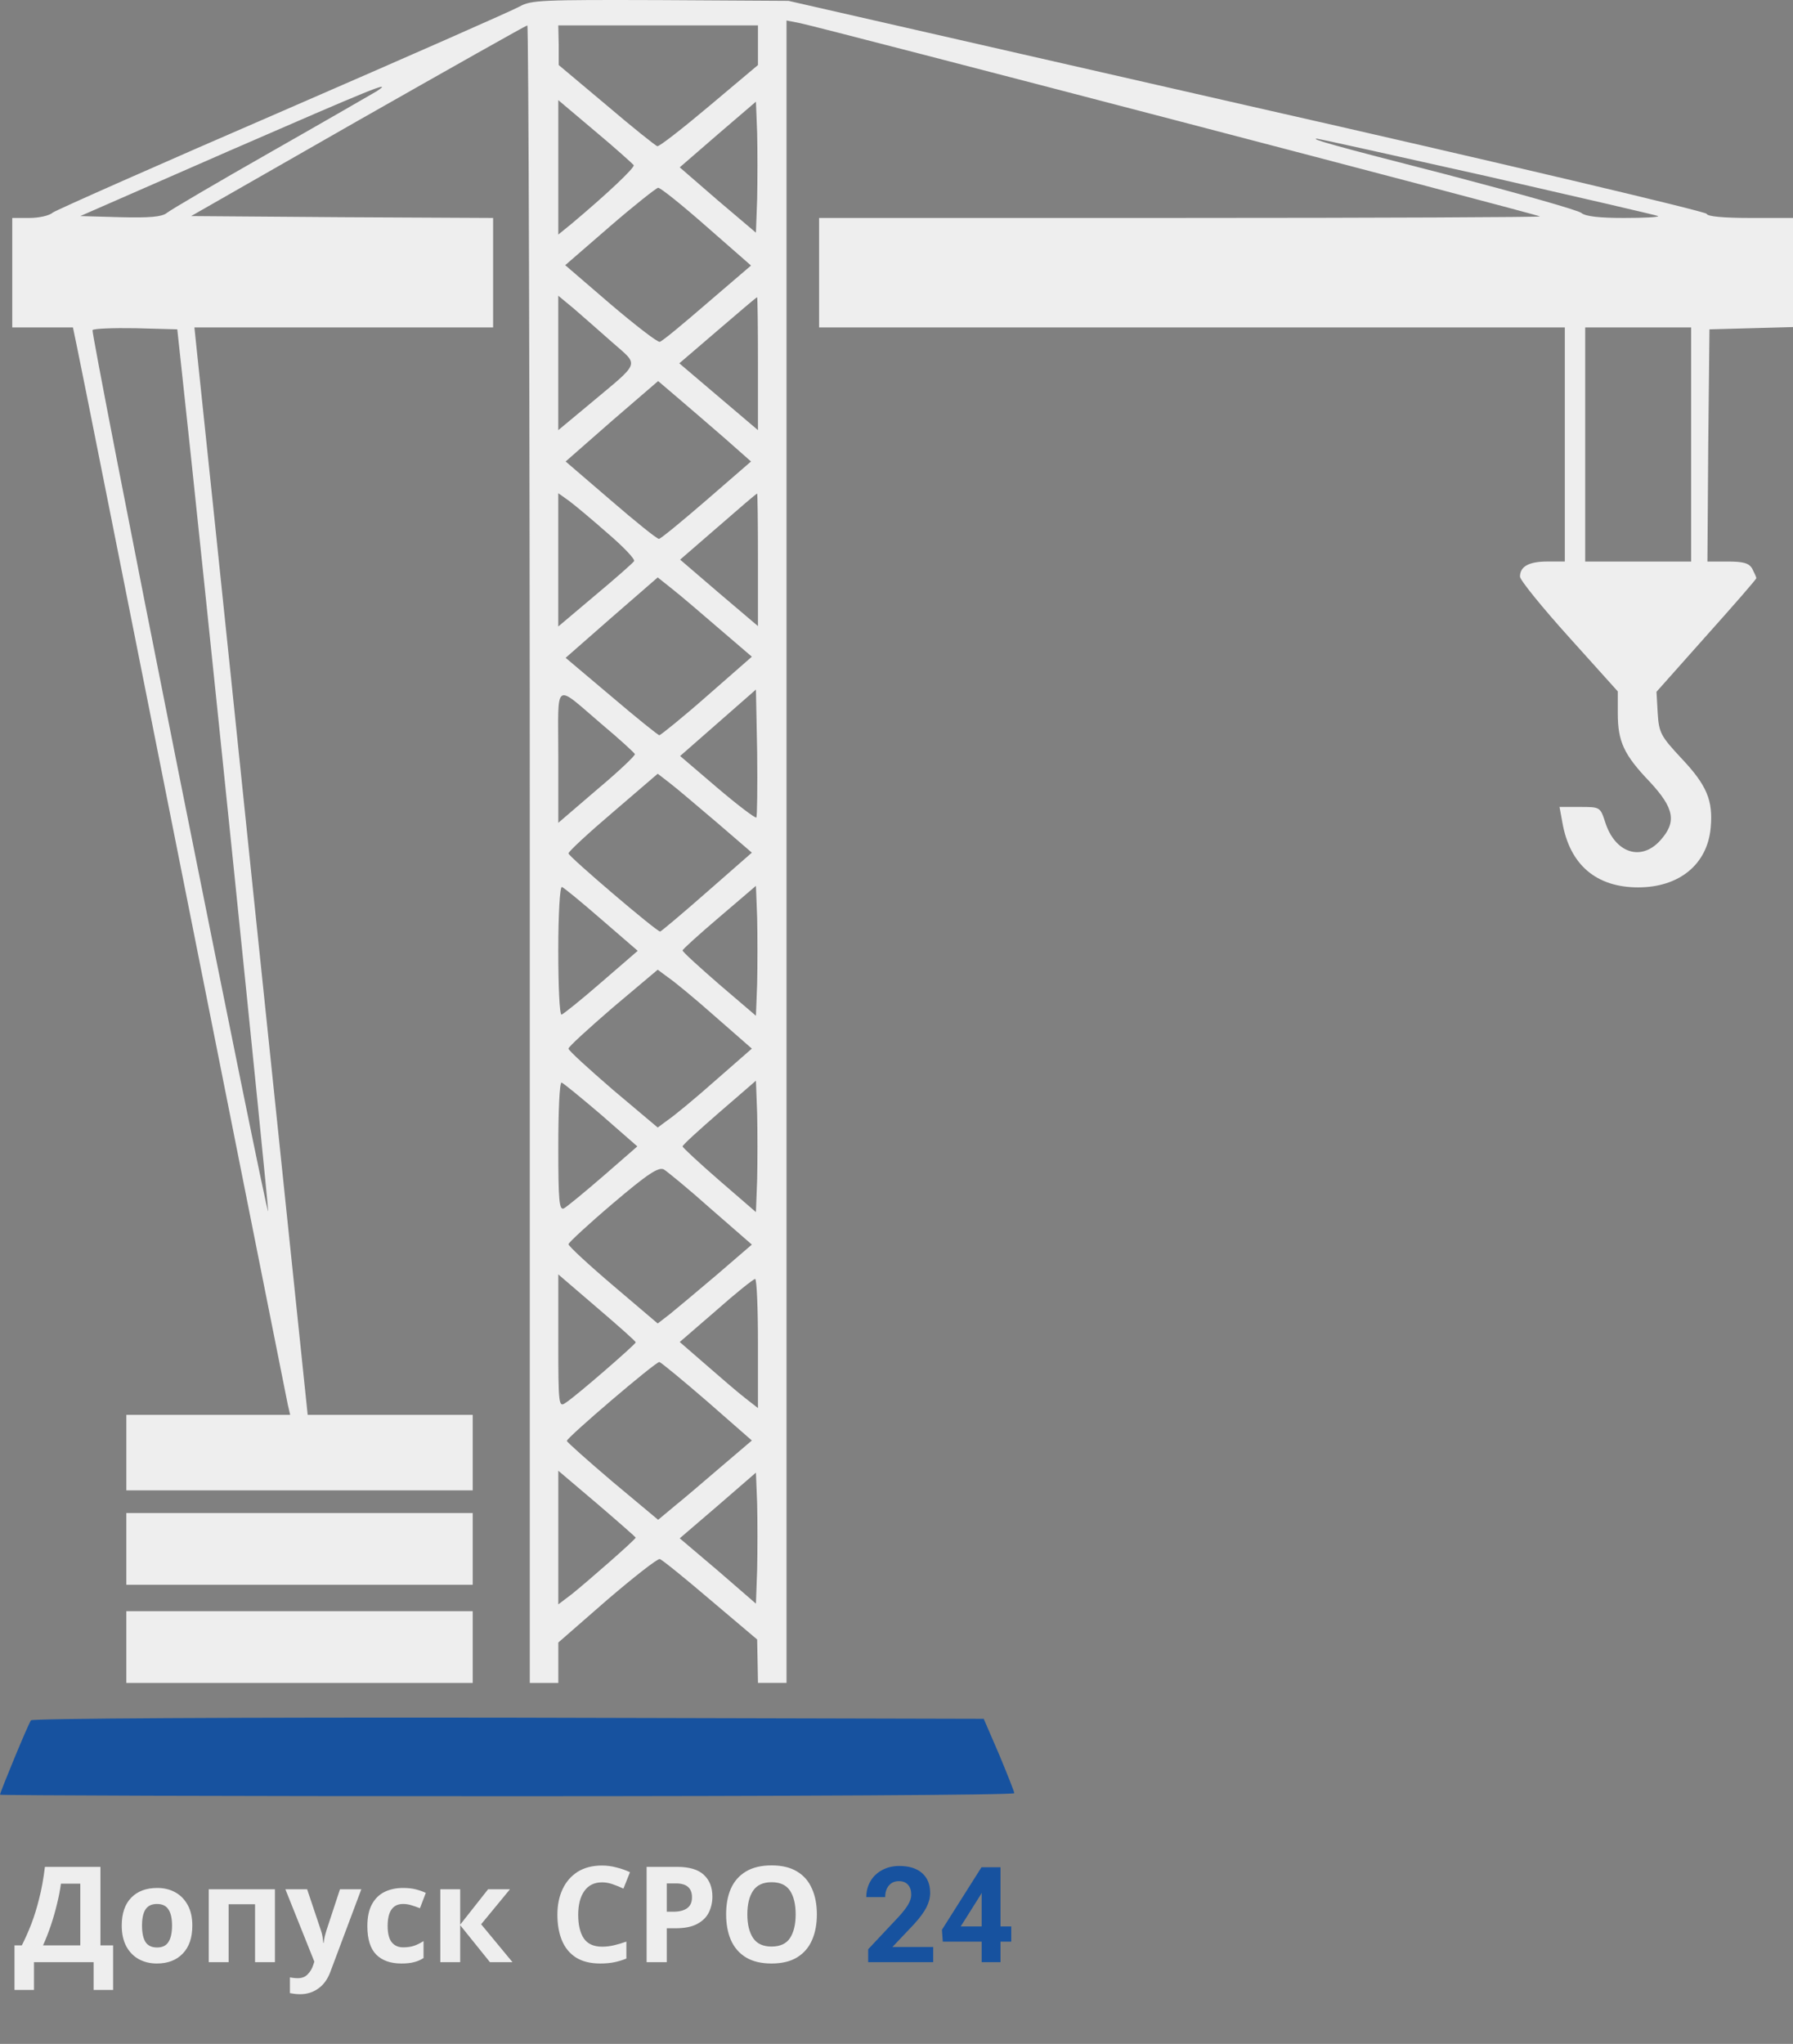 <svg width="430" height="490" viewBox="0 0 430 490" fill="none" xmlns="http://www.w3.org/2000/svg">
<rect x="0" y="0" width="430" height="490" fill="#808080" stroke="none"/>
<path d="M30.3 371.331V379.931H71.834H113.368V371.331V362.732H71.834H30.3V371.331Z" fill="#EEEEEE"/>
<path d="M30.3 394.867V403.466H71.834H113.368V394.867V386.267H71.834H30.3V394.867Z" fill="#EEEEEE"/>
<path d="M7.429 412.429C6.746 413.335 0 429.716 0 430.261C0 430.441 54.727 430.621 121.67 430.621C188.614 430.621 243.341 430.349 243.246 429.896C243.246 429.536 241.586 425.37 239.631 420.664L235.916 412.065L121.965 411.792C55.804 411.704 7.723 411.972 7.429 412.429Z" fill="#17529F"/>
<path d="M124.607 1.563C123.041 2.468 97.537 13.691 67.925 26.548C38.413 39.313 13.492 50.355 12.61 50.988C11.827 51.713 9.289 52.253 7.04 52.253H2.937V65.378V78.504H10.166H17.496L18.473 83.21C19.062 85.833 30.495 143.404 43.982 211.113C57.469 278.822 68.708 335.304 69.002 336.661L69.59 339.197H49.945H30.3V348.249V357.3H71.834H113.368V348.249V339.197H93.529H73.789L60.695 213.556C53.56 144.49 47.403 85.833 47.113 83.21L46.624 78.504H82.489H118.259V65.378V52.253L82.1 52.073L45.842 51.801L85.91 28.899C107.898 16.406 126.173 6.089 126.467 6.089C126.761 6.089 127.055 95.522 127.055 204.777V403.465H130.475H133.896V398.574V393.776L145.623 383.546C152.075 378.023 157.739 373.589 158.228 373.77C158.717 373.862 164.191 378.295 170.344 383.546L181.583 393.051L181.683 398.209L181.782 403.46H185.203H188.623V204.232V4.911L191.849 5.544C196.147 6.357 368.835 51.436 369.324 51.889C369.518 52.069 330.721 52.249 283.129 52.249H196.437V65.374V78.499H285.857H375.277V106.56V134.621H371.074C366.676 134.621 364.527 135.798 364.527 138.241C364.527 139.054 369.808 145.575 376.255 152.724L387.982 165.757V171.008C387.982 177.797 389.448 180.965 395.701 187.482C401.564 193.818 402.152 197.078 398.144 201.512C393.551 206.583 387.294 204.5 384.951 197.078C383.779 193.458 383.679 193.458 378.892 193.458H374.006L374.689 197.171C376.449 207.308 382.801 212.739 392.864 212.739C402.731 212.739 409.477 207.216 410.26 198.436C410.848 191.92 409.382 188.299 403.225 181.782C398.338 176.532 397.85 175.719 397.555 171.013L397.261 165.854L409.183 152.456C415.829 145.035 421.204 138.878 421.204 138.606C421.204 138.334 420.716 137.341 420.227 136.343C419.444 134.985 418.078 134.625 414.364 134.625H409.477L409.672 106.744L409.966 78.956L420.033 78.684L430 78.411V65.378V52.253H419.833C413.187 52.253 409.472 51.893 409.278 51.256C409.083 50.711 359.437 38.944 299.041 25.278L189.097 0.205L158.313 0.025C129.787 -0.067 127.344 0.025 124.607 1.563ZM181.777 10.795V15.593L170.15 25.37C163.698 30.801 158.128 35.147 157.64 35.055C157.251 34.962 151.681 30.529 145.424 25.19L133.991 15.593V10.795L133.891 6.089H157.834H181.777V10.795ZM90.402 21.837C89.326 22.47 77.892 29.079 64.993 36.413C52.094 43.746 40.856 50.35 39.973 51.076C38.801 51.981 35.965 52.253 28.834 52.073L19.256 51.801L54.827 36.232C88.936 21.385 94.606 19.029 90.402 21.837ZM151.971 39.581C152.36 40.126 145.424 46.642 137.117 53.611L133.891 56.234V40.121V24.008L142.687 31.43C147.573 35.507 151.676 39.216 151.971 39.581ZM181.583 47.635L181.289 55.782L172.104 47.995L163.015 40.121L172.104 32.247L181.289 24.373L181.583 31.974C181.678 36.14 181.678 43.109 181.583 47.635ZM356.809 42.296C378.992 47.367 397.366 51.62 397.66 51.801C397.854 52.073 394.239 52.253 389.453 52.253C383.684 52.253 380.263 51.893 379.286 51.076C378.409 50.35 363.844 46.277 346.937 41.844C319.378 34.782 314.003 33.244 315.858 33.244C316.152 33.244 334.626 37.318 356.809 42.296ZM169.462 54.336L180.112 63.66L169.656 72.62C163.892 77.598 158.807 81.852 158.223 81.944C157.735 82.124 152.459 78.051 146.496 72.985L135.551 63.572L146.202 54.34C152.066 49.27 157.341 45.108 157.83 45.016C158.423 45.012 163.598 49.173 169.462 54.336ZM146.79 82.032C153.337 87.823 153.826 86.466 141.51 96.787L133.886 103.124V87.01V70.897L137.601 73.973C139.56 75.696 143.759 79.317 146.79 82.032ZM181.777 87.191V103.124L172.394 95.157L162.915 87.103L172.1 79.229C177.18 74.883 181.384 71.262 181.578 71.262C181.678 71.262 181.777 78.411 181.777 87.191ZM43.688 89.818C48.38 132.634 64.505 289.776 64.31 290.409C64.116 290.862 54.538 243.7 42.91 185.588C31.277 127.384 21.993 79.497 22.188 79.136C22.482 78.772 27.074 78.591 32.549 78.684L42.516 78.956L43.688 89.818ZM405.573 106.564V134.625H392.868H380.164V106.564V78.504H392.868H405.573V106.564ZM173.86 105.114L180.112 110.638L169.462 119.87C163.598 124.94 158.418 129.194 158.029 129.194C157.54 129.194 152.36 125.028 146.401 119.87L135.651 110.638L146.695 100.953L157.834 91.356L162.721 95.522C165.358 97.785 170.439 102.126 173.86 105.114ZM145.713 127.836C149.523 131.097 152.36 134.08 152.066 134.533C151.771 134.985 147.568 138.698 142.682 142.772L133.886 150.193V134.172V118.239L136.429 120.05C137.8 121.047 142.003 124.576 145.713 127.836ZM181.777 134.26V150.101L172.394 142.135L163.11 134.168L172.199 126.294C177.185 121.948 181.384 118.327 181.583 118.327C181.678 118.332 181.777 125.481 181.777 134.26ZM172.493 150.738L180.312 157.439L169.562 166.851C163.698 172.01 158.517 176.176 158.128 176.263C157.834 176.263 152.654 172.098 146.596 166.939L135.651 157.707L146.695 148.023L157.739 138.43L161.259 141.238C163.11 142.679 168.195 147.025 172.493 150.738ZM144.641 173.908C148.65 177.257 152.07 180.425 152.265 180.789C152.364 181.15 148.356 184.955 143.175 189.296L133.891 197.263V181.242C133.891 162.778 132.62 163.679 144.641 173.908ZM181.388 195.997C181.094 196.178 176.891 193.009 172.005 188.848L163.11 181.246L172.199 173.28L181.289 165.313L181.583 180.429C181.678 188.756 181.583 195.725 181.388 195.997ZM171.905 197.175L180.312 204.416L169.562 213.829C163.698 218.987 158.617 223.241 158.323 223.333C157.445 223.333 136.334 205.322 136.334 204.597C136.334 204.144 141.121 199.71 147.084 194.64L157.735 185.495L160.666 187.758C162.332 189.028 167.313 193.282 171.905 197.175ZM144.247 220.437L152.943 227.951L144.148 235.553C139.361 239.719 135.058 243.155 134.669 243.247C134.18 243.247 133.886 236.278 133.886 227.767C133.886 219.255 134.275 212.471 134.764 212.651C135.162 212.743 139.461 216.272 144.247 220.437ZM181.583 235.733L181.289 243.515L172.493 236.001C167.707 231.836 163.698 228.215 163.698 227.855C163.698 227.582 167.707 223.961 172.493 219.888L181.289 212.374L181.583 220.068C181.678 224.418 181.678 231.387 181.583 235.733ZM171.516 243.7L180.312 251.394L171.516 259.088C166.729 263.341 161.549 267.599 160.178 268.504L157.735 270.315L146.985 261.263C141.121 256.192 136.334 251.851 136.334 251.394C136.334 250.941 141.121 246.595 146.985 241.529L157.735 232.477L160.178 234.288C161.549 235.193 166.729 239.446 171.516 243.7ZM144.152 267.235L152.848 274.836L144.736 281.898C140.239 285.791 135.941 289.319 135.257 289.68C134.086 290.312 133.891 287.689 133.891 274.924C133.891 266.505 134.185 259.536 134.674 259.536C135.063 259.633 139.266 263.069 144.152 267.235ZM181.583 282.715L181.289 290.589L172.493 282.987C167.707 278.822 163.698 275.113 163.698 274.841C163.698 274.48 167.707 270.86 172.493 266.694L181.289 259.088L181.583 267.054C181.678 271.4 181.678 278.457 181.583 282.715ZM170.539 289.864L180.312 298.376L171.905 305.617C167.313 309.51 162.232 313.764 160.666 315.029L157.735 317.292L147.084 308.24C141.121 303.17 136.334 298.736 136.334 298.283C136.334 297.923 141.121 293.485 146.985 288.506C155.391 281.357 157.929 279.727 159.201 280.36C160.083 280.905 165.164 285.066 170.539 289.864ZM152.459 321.818C152.459 322.271 138.094 334.763 135.651 336.301C133.991 337.479 133.891 336.846 133.891 321.546V305.525L143.175 313.491C148.256 317.833 152.459 321.546 152.459 321.818ZM181.777 322.091V337.571L178.651 335.128C176.891 333.77 172.693 330.149 169.272 327.161L163.015 321.73L171.711 314.216C176.402 310.051 180.606 306.702 181.094 306.614C181.483 306.61 181.777 313.579 181.777 322.091ZM169.562 335.936L180.312 345.348L172.982 351.592C168.973 355.033 163.892 359.379 161.743 361.097L157.834 364.357L146.89 355.218C140.931 350.147 135.945 345.713 135.945 345.441C135.846 344.716 157.151 326.524 158.128 326.524C158.517 326.616 163.598 330.778 169.562 335.936ZM152.459 368.615C152.459 369.068 140.732 379.297 137.117 382.193L133.891 384.636V368.615V352.594L143.175 360.469C148.256 364.814 152.459 368.523 152.459 368.615ZM181.583 376.217L181.289 384.456L172.199 376.582L163.015 368.795L172.199 360.921L181.289 353.047L181.583 360.561C181.678 364.722 181.678 371.783 181.583 376.217Z" fill="#EEEEEE"/>
<path d="M24.085 447.562V466.378H27.125V477.066H22.453V470.41H8.15V477.066H3.478V466.378H5.237C6.048 464.778 6.806 463.071 7.51 461.258C8.214 459.423 8.843 457.386 9.398 455.146C9.974 452.906 10.432 450.378 10.774 447.562H24.085ZM19.253 451.594H14.614C14.421 453.066 14.112 454.666 13.685 456.394C13.28 458.101 12.79 459.818 12.213 461.546C11.637 463.253 11.008 464.863 10.325 466.378H19.253V451.594ZM46.123 461.642C46.123 464.543 45.355 466.783 43.819 468.362C42.304 469.941 40.235 470.73 37.611 470.73C35.99 470.73 34.539 470.378 33.259 469.674C32 468.97 31.008 467.946 30.283 466.602C29.558 465.237 29.195 463.583 29.195 461.642C29.195 458.741 29.952 456.511 31.467 454.954C32.982 453.397 35.062 452.618 37.707 452.618C39.35 452.618 40.8 452.97 42.059 453.674C43.318 454.378 44.31 455.402 45.035 456.746C45.76 458.069 46.123 459.701 46.123 461.642ZM34.059 461.642C34.059 463.37 34.336 464.682 34.891 465.578C35.467 466.453 36.395 466.89 37.675 466.89C38.934 466.89 39.84 466.453 40.395 465.578C40.971 464.682 41.259 463.37 41.259 461.642C41.259 459.914 40.971 458.623 40.395 457.77C39.84 456.895 38.923 456.458 37.643 456.458C36.384 456.458 35.467 456.895 34.891 457.77C34.336 458.623 34.059 459.914 34.059 461.642ZM65.936 452.938V470.41H61.167V456.522H54.831V470.41H50.063V452.938H65.936ZM68.442 452.938H73.659L76.954 462.762C77.125 463.231 77.253 463.722 77.338 464.234C77.424 464.725 77.488 465.247 77.531 465.802H77.626C77.691 465.247 77.776 464.725 77.882 464.234C78.01 463.722 78.149 463.231 78.299 462.762L81.531 452.938H86.65L79.258 472.65C78.597 474.463 77.626 475.818 76.347 476.714C75.088 477.631 73.626 478.09 71.963 478.09C71.429 478.09 70.96 478.058 70.555 477.994C70.171 477.951 69.829 477.898 69.531 477.834V474.058C69.765 474.101 70.043 474.143 70.362 474.186C70.704 474.229 71.056 474.25 71.418 474.25C72.421 474.25 73.21 473.941 73.787 473.322C74.384 472.725 74.821 471.999 75.099 471.146L75.386 470.282L68.442 452.938ZM96.261 470.73C93.659 470.73 91.643 470.015 90.213 468.586C88.805 467.135 88.101 464.863 88.101 461.77C88.101 459.637 88.464 457.898 89.189 456.554C89.915 455.21 90.917 454.218 92.197 453.578C93.499 452.938 94.992 452.618 96.677 452.618C97.872 452.618 98.907 452.735 99.781 452.97C100.677 453.205 101.456 453.482 102.117 453.802L100.709 457.482C99.963 457.183 99.259 456.938 98.597 456.746C97.957 456.554 97.317 456.458 96.677 456.458C94.203 456.458 92.965 458.218 92.965 461.738C92.965 463.487 93.285 464.778 93.925 465.61C94.587 466.442 95.504 466.858 96.677 466.858C97.68 466.858 98.565 466.73 99.333 466.474C100.101 466.197 100.848 465.823 101.573 465.354V469.418C100.848 469.887 100.08 470.218 99.269 470.41C98.48 470.623 97.477 470.73 96.261 470.73ZM117.051 452.938H122.299L115.387 461.322L122.907 470.41H117.499L110.363 461.546V470.41H105.595V452.938H110.363V461.418L117.051 452.938ZM144.394 451.274C142.538 451.274 141.119 451.967 140.138 453.354C139.156 454.741 138.666 456.639 138.666 459.05C138.666 461.482 139.114 463.37 140.01 464.714C140.927 466.037 142.388 466.698 144.394 466.698C145.332 466.698 146.26 466.591 147.178 466.378C148.116 466.165 149.13 465.866 150.218 465.482V469.546C149.215 469.951 148.223 470.25 147.242 470.442C146.26 470.634 145.162 470.73 143.946 470.73C141.599 470.73 139.658 470.25 138.122 469.29C136.607 468.309 135.487 466.943 134.762 465.194C134.036 463.423 133.674 461.365 133.674 459.018C133.674 456.714 134.09 454.677 134.922 452.906C135.754 451.135 136.959 449.749 138.538 448.746C140.138 447.743 142.09 447.242 144.394 447.242C145.524 447.242 146.655 447.391 147.786 447.69C148.938 447.967 150.036 448.351 151.082 448.842L149.514 452.778C148.66 452.373 147.796 452.021 146.922 451.722C146.068 451.423 145.226 451.274 144.394 451.274ZM162.369 447.562C165.313 447.562 167.457 448.202 168.801 449.482C170.166 450.741 170.849 452.479 170.849 454.698C170.849 456.021 170.571 457.269 170.017 458.442C169.462 459.594 168.534 460.522 167.233 461.226C165.953 461.93 164.203 462.282 161.985 462.282H159.905V470.41H155.073V447.562H162.369ZM162.113 451.53H159.905V458.314H161.505C162.87 458.314 163.947 458.047 164.737 457.514C165.547 456.959 165.953 456.074 165.953 454.858C165.953 452.639 164.673 451.53 162.113 451.53ZM195.902 458.954C195.902 461.322 195.508 463.391 194.718 465.162C193.95 466.911 192.766 468.277 191.166 469.258C189.566 470.239 187.518 470.73 185.022 470.73C182.548 470.73 180.5 470.239 178.878 469.258C177.278 468.277 176.084 466.901 175.294 465.13C174.526 463.359 174.142 461.29 174.142 458.922C174.142 456.554 174.526 454.495 175.294 452.746C176.084 450.997 177.278 449.642 178.878 448.682C180.5 447.701 182.558 447.21 185.054 447.21C187.529 447.21 189.566 447.701 191.166 448.682C192.766 449.642 193.95 451.007 194.718 452.778C195.508 454.527 195.902 456.586 195.902 458.954ZM179.23 458.954C179.23 461.343 179.689 463.231 180.606 464.618C181.524 465.983 182.996 466.666 185.022 466.666C187.092 466.666 188.574 465.983 189.47 464.618C190.366 463.231 190.814 461.343 190.814 458.954C190.814 456.543 190.366 454.655 189.47 453.29C188.574 451.925 187.102 451.242 185.054 451.242C183.006 451.242 181.524 451.925 180.606 453.29C179.689 454.655 179.23 456.543 179.23 458.954Z" fill="#EEEEEE"/>
<path d="M223.802 470.41H208.208V467.316L215.568 459.473C216.578 458.368 217.323 457.405 217.802 456.582C218.291 455.759 218.536 454.978 218.536 454.238C218.536 453.228 218.281 452.436 217.771 451.863C217.26 451.28 216.531 450.988 215.583 450.988C214.562 450.988 213.755 451.342 213.161 452.051C212.578 452.749 212.286 453.671 212.286 454.816H207.755C207.755 453.431 208.083 452.165 208.739 451.02C209.406 449.874 210.344 448.978 211.552 448.332C212.76 447.676 214.13 447.348 215.661 447.348C218.005 447.348 219.823 447.91 221.114 449.035C222.416 450.16 223.068 451.749 223.068 453.801C223.068 454.926 222.776 456.072 222.193 457.238C221.609 458.405 220.609 459.764 219.193 461.316L214.021 466.77H223.802V470.41ZM239.943 461.848H242.521V465.488H239.943V470.41H235.427V465.488H226.099L225.896 462.645L235.38 447.66H239.943V461.848ZM230.396 461.848H235.427V453.816L235.13 454.332L230.396 461.848Z" fill="#17529F"/>
</svg>
